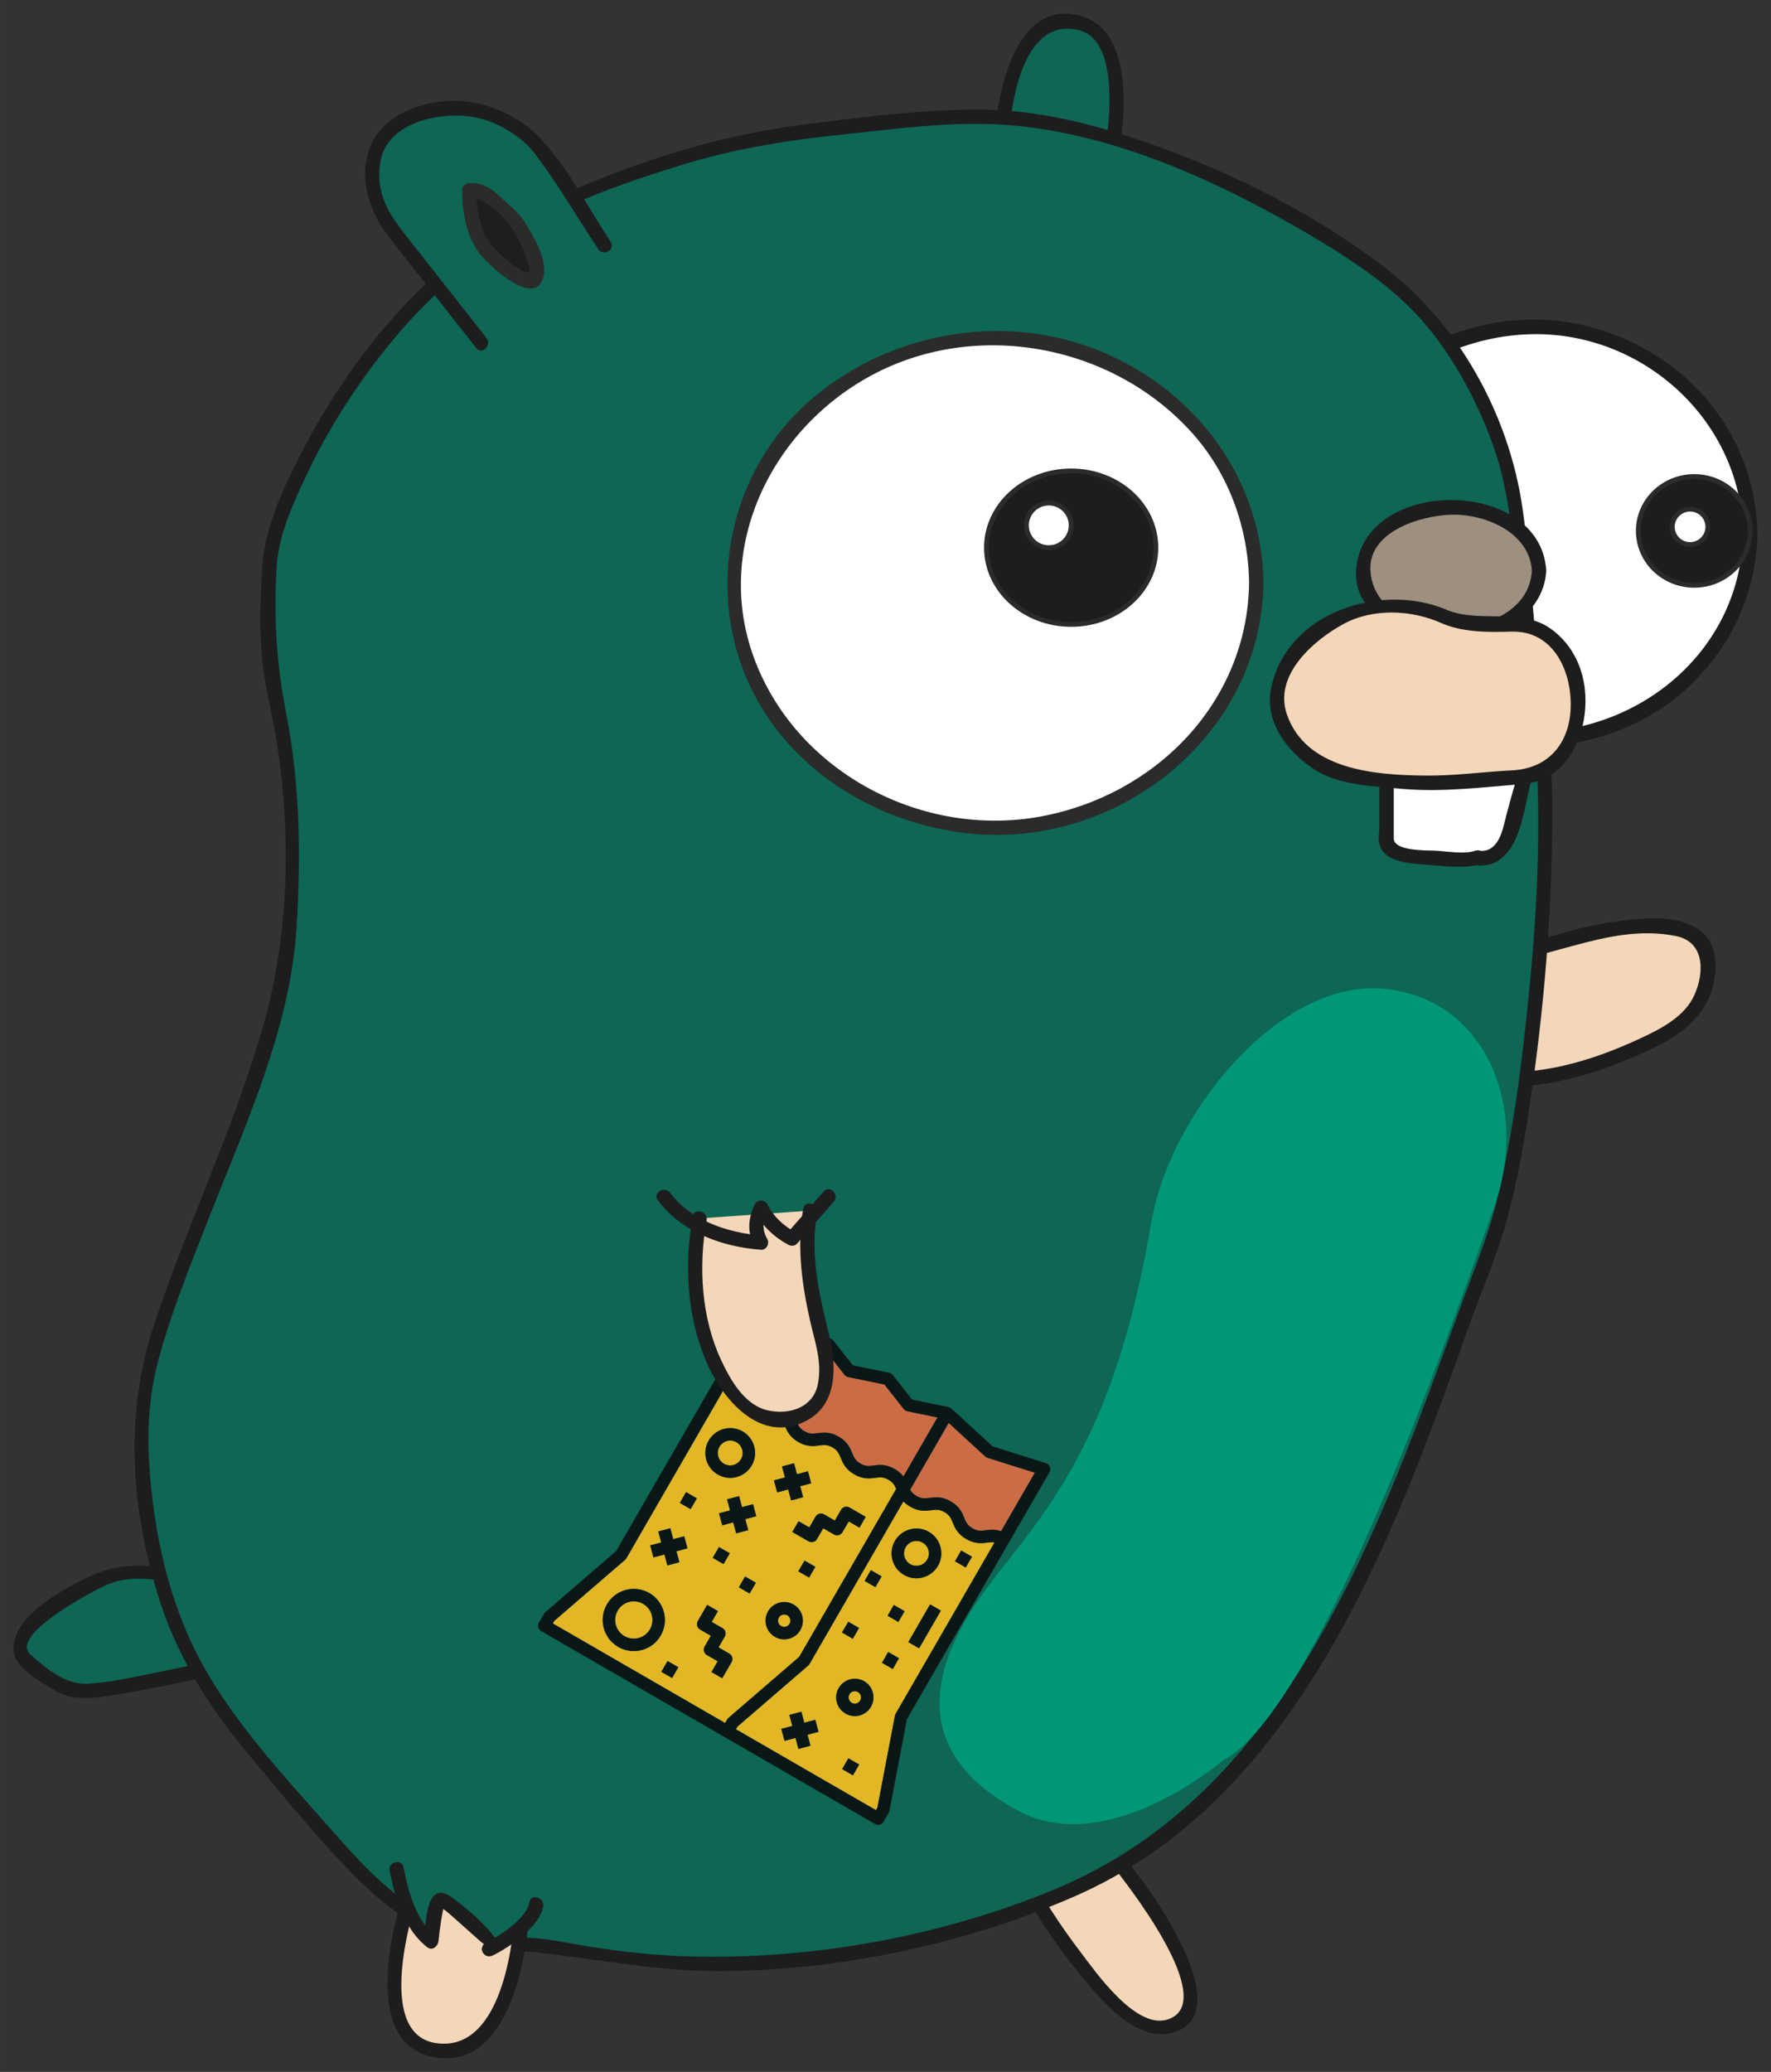 <?xml version="1.0" encoding="UTF-8" standalone="no"?>
<svg
   xmlns:dc="http://purl.org/dc/elements/1.1/"
   xmlns:cc="http://creativecommons.org/ns#"
   xmlns:rdf="http://www.w3.org/1999/02/22-rdf-syntax-ns#"
   xmlns:svg="http://www.w3.org/2000/svg"
   xmlns="http://www.w3.org/2000/svg"
   xmlns:sodipodi="http://sodipodi.sourceforge.net/DTD/sodipodi-0.dtd"
   xmlns:inkscape="http://www.inkscape.org/namespaces/inkscape"
   height="152.379mm"
   width="130.288mm"
   viewBox="0 0 461.65 539.927"
   id="svg4348"
   version="1.1"
   inkscape:version="0.91 r13725"
   sodipodi:docname="yarf.svg">
  <rect x="0" y="0" width="461.65" height="539.927" fill="#333333" stroke="none"/>
  <defs
     id="defs4518" />
  <sodipodi:namedview
     pagecolor="#ffffff"
     bordercolor="#666666"
     borderopacity="1"
     objecttolerance="10"
     gridtolerance="10"
     guidetolerance="10"
     inkscape:pageopacity="0"
     inkscape:pageshadow="2"
     inkscape:window-width="1916"
     inkscape:window-height="1125"
     id="namedview4516"
     showgrid="false"
     inkscape:zoom="1.3083278"
     inkscape:cx="165.8025"
     inkscape:cy="184.29816"
     inkscape:window-x="1920"
     inkscape:window-y="73"
     inkscape:window-maximized="0"
     inkscape:current-layer="g5533" />
  <g
     transform="matrix(-1,0,0,1,623.412,-248.822)"
     id="g4350">
    <g
       transform="matrix(-1.25,0,0,-1.25,232.219,530.113)"
       id="g4352"
       inkscape:export-xdpi="89"
       inkscape:export-ydpi="89">
      <path
         d="m 0,0 c 0,0 11.507,-0.41 21.489,3.783 9.983,4.192 23.651,8.014 21.389,22.578 -1.391,8.955 -22.921,4.354 -22.921,4.354 0,0 -15.763,-5.819 -26.229,-5.227"
         id="path4354"
         inkscape:connector-curvature="0"
         style="fill:#f4d6b9" />
    </g>
    <g
       transform="matrix(-1.25,0,0,-1.25,232.219,531.988)"
       id="g4356"
       inkscape:export-xdpi="89"
       inkscape:export-ydpi="89">
      <path
         d="m 0,0 c 11.194,-0.319 21.678,3.307 31.696,7.961 4.585,2.129 8.774,5.082 11.26,9.573 1.95,3.521 2.846,10.012 0.207,13.404 -4.627,5.948 -15.523,4.092 -21.917,3.038 -9.364,-1.545 -17.688,-5.812 -27.518,-5.488 -1.936,0.064 -1.93,-2.936 0,-3 14.632,-0.483 28.062,8.833 42.766,5.917 6.05,-1.2 6.041,-7.563 3.871,-12.357 C 38.331,14.552 33.372,12.033 29.133,10.063 19.953,5.799 10.229,2.708 0,3 -1.936,3.056 -1.931,0.055 0,0"
         id="path4358"
         inkscape:connector-curvature="0"
         style="fill:#1d1d1d" />
    </g>
    <g
       transform="matrix(-1.25,0,0,-1.25,362.313,286.957)"
       id="g4360"
       style="fill:#0e6655;fill-opacity:1"
       inkscape:export-xdpi="89"
       inkscape:export-ydpi="89">
      <path
         d="m 0,0 c 0,0 0.25,26.25 14.25,26 14,-0.25 8.25,-30.5 8.25,-30.5"
         id="path4362"
         inkscape:connector-curvature="0"
         style="fill:#0e6655;fill-opacity:1" />
    </g>
    <g
       transform="matrix(-1.25,0,0,-1.25,360.438,286.957)"
       id="g4364"
       inkscape:export-xdpi="89"
       inkscape:export-ydpi="89">
      <path
         d="M 0,0 C 0.109,8.048 2.706,27.261 14.663,24.198 23.697,21.883 20.776,2.439 19.554,-4.101 19.2,-5.992 22.091,-6.799 22.446,-4.899 24.132,4.118 26.798,24.186 14.735,27.276 0.778,30.852 -2.873,9.36 -3,0 -3.026,-1.936 -0.026,-1.933 0,0"
         id="path4366"
         inkscape:connector-curvature="0"
         style="fill:#1d1d1d" />
    </g>
    <g
       transform="matrix(-1.25,0,0,-1.25,354.566,741.752)"
       id="g4368"
       inkscape:export-xdpi="89"
       inkscape:export-ydpi="89">
      <path
         d="M 0,0 C 0,0 19.75,-34.123 30.371,-27.438 40.993,-20.752 16.677,8.043 16.677,8.043"
         id="path4370"
         inkscape:connector-curvature="0"
         style="fill:#f4d6b9" />
    </g>
    <g
       transform="matrix(-1.25,0,0,-1.25,356.185,742.698)"
       id="g4372"
       inkscape:export-xdpi="89"
       inkscape:export-ydpi="89">
      <path
         d="m 0,0 c 3.529,-6.072 7.606,-11.876 12.067,-17.296 4.323,-5.251 12.047,-14.278 19.818,-10.98 7.744,3.287 2.416,14.752 -0.111,19.614 C 28.34,-2.055 23.823,4.165 19.032,9.86 17.785,11.343 15.675,9.209 16.911,7.739 20.755,3.17 40.995,-22.507 29.609,-25.94 22.943,-27.95 14.604,-15.867 11.366,-11.611 8.187,-7.433 5.229,-3.027 2.59,1.514 1.619,3.186 -0.975,1.676 0,0"
         id="path4374"
         inkscape:connector-curvature="0"
         style="fill:#1d1d1d" />
    </g>
    <g
       transform="matrix(-1.25,0,0,-1.25,568.563,661.019)"
       id="g4376"
       style="fill:#0e6655;fill-opacity:1"
       inkscape:export-xdpi="89"
       inkscape:export-ydpi="89">
      <path
         d="m 0,0 c -13.25,1.5 -13.25,3.25 -20,1.5 -6.75,-1.75 -25,-13 -18,-18.25 7,-5.25 7.75,-7 17,-5.5 9.25,1.5 28.5,5.75 28.5,5.75"
         id="path4378"
         inkscape:connector-curvature="0"
         style="fill:#0e6655;fill-opacity:1" />
    </g>
    <g
       transform="matrix(-1.25,0,0,-1.25,568.563,659.144)"
       id="g4380"
       inkscape:export-xdpi="89"
       inkscape:export-ydpi="89">
      <path
         d="m 0,0 c -8.839,1.056 -16.012,3.633 -24.489,-0.101 -5.379,-2.369 -17.404,-8.626 -16.509,-16.003 0.433,-3.566 5.612,-6.176 8.257,-7.884 3.943,-2.545 8.737,-1.774 13.097,-1.049 9.235,1.532 18.403,3.576 27.543,5.591 1.889,0.416 1.087,3.308 -0.798,2.892 -6.076,-1.339 -12.164,-2.622 -18.265,-3.846 -4.693,-0.943 -9.457,-2.021 -14.24,-2.349 -4.784,-0.329 -8.702,3.098 -12.103,6.053 -4.713,4.094 13.849,13.815 16.56,14.83 C -14.272,0.633 -6.766,-2.191 0,-3 1.918,-3.229 1.896,-0.227 0,0"
         id="path4382"
         inkscape:connector-curvature="0"
         style="fill:#1d1d1d" />
    </g>
    <g
       transform="matrix(-1.25,0,0,-1.25,167.181,387.779)"
       id="g4384"
       inkscape:export-xdpi="89"
       inkscape:export-ydpi="89">
      <path
         d="m 0,0 c 0,-23.748 -20.283,-43 -45.303,-43 -25.019,0 -45.302,19.252 -45.302,43 0,23.748 20.283,43 45.302,43 C -20.283,43 0,23.748 0,0"
         id="path4386"
         inkscape:connector-curvature="0"
         style="fill:#ffffff" />
    </g>
    <g
       transform="matrix(-1.25,0,0,-1.25,169.056,387.779)"
       id="g4388"
       inkscape:export-xdpi="89"
       inkscape:export-ydpi="89">
      <path
         d="M 0,0 C -0.391,-23.821 -20.633,-41.158 -43.803,-41.5 -66.976,-41.842 -87.223,-23.31 -87.605,0 -87.996,23.821 -66.38,41.167 -43.803,41.5 -20.63,41.842 -0.383,23.31 0,0 0.031,-1.933 3.032,-1.936 3,0 2.647,21.477 -12.946,38.792 -33.596,43.436 -54.46,48.127 -76.709,37.734 -86.293,18.672 c -9.5,-18.894 -2.534,-41.22 13.698,-53.747 16.85,-13.002 42.528,-12.397 58.927,1.036 C -3.303,-25.548 2.779,-13.431 3,0 3.032,1.936 0.031,1.933 0,0"
         id="path4390"
         inkscape:connector-curvature="0"
         style="fill:#1d1d1d" />
    </g>
    <g
       transform="matrix(-1.25,0,0,-1.25,167.181,387.175)"
       id="g4392"
       inkscape:export-xdpi="89"
       inkscape:export-ydpi="89">
      <path
         d="m 0,0 c 0,-6.262 -5.223,-11.338 -11.666,-11.338 -6.443,0 -11.666,5.076 -11.666,11.338 0,6.262 5.223,11.338 11.666,11.338 C -5.223,11.338 0,6.262 0,0"
         id="path4394"
         inkscape:connector-curvature="0"
         style="fill:#1d1d1d" />
    </g>
    <g
       transform="matrix(-1.25,0,0,-1.25,167.181,387.175)"
       id="g4396"
       inkscape:export-xdpi="89"
       inkscape:export-ydpi="89">
      <path
         d="m 0,0 c 0,-6.262 -5.223,-11.338 -11.666,-11.338 -6.443,0 -11.666,5.076 -11.666,11.338 0,6.262 5.223,11.338 11.666,11.338 C -5.223,11.338 0,6.262 0,0 Z"
         stroke-miterlimit="10"
         id="path4398"
         inkscape:connector-curvature="0"
         style="fill:none;stroke:#2b2b2a;stroke-miterlimit:10" />
    </g>
    <g
       transform="matrix(-1.25,0,0,-1.25,178.226,386.112)"
       id="g4400"
       inkscape:export-xdpi="89"
       inkscape:export-ydpi="89">
      <path
         d="m 0,0 c 0,-2.039 -1.658,-3.691 -3.705,-3.691 -2.047,0 -3.707,1.652 -3.707,3.691 0,2.038 1.66,3.691 3.707,3.691 C -1.658,3.691 0,2.038 0,0"
         id="path4402"
         inkscape:connector-curvature="0"
         style="fill:#ffffff" />
    </g>
    <g
       transform="matrix(-1.25,0,0,-1.25,178.226,386.112)"
       id="g4404"
       inkscape:export-xdpi="89"
       inkscape:export-ydpi="89">
      <path
         d="m 0,0 c 0,-2.039 -1.658,-3.691 -3.705,-3.691 -2.047,0 -3.707,1.652 -3.707,3.691 0,2.038 1.66,3.691 3.707,3.691 C -1.658,3.691 0,2.038 0,0 Z"
         stroke-miterlimit="10"
         id="path4406"
         inkscape:connector-curvature="0"
         style="fill:none;stroke:#2b2b2a;stroke-miterlimit:10" />
    </g>
    <g
       transform="matrix(-1.25,0,0,-1.25,553.109,395.707)"
       id="g4408"
       style="fill:#0e6655;fill-opacity:1"
       inkscape:export-xdpi="89"
       inkscape:export-ydpi="89">
      <path
         d="m 0,0 c 0.909,13.007 22,58 58,74 36,16 50,16 85,19 35,3 88,-28 98,-41 C 251,39 258,27.203 260,9.602 262,-8 262,-16 265,-34 c 3,-18 -1,-87 -12,-113 -7.273,-17.191 -18.481,-59.741 -42.876,-92.958 C 197.625,-256.977 181.665,-271.546 161,-279 c -61,-22 -97.007,-9.358 -106,-9 -25.896,1.032 -31.273,8.471 -61,44 -17.988,21.5 -20.863,47.24 -20.863,65.25 0,21.875 30,73.75 31,103.75 C 5.915,-21.646 -2.47,-35.333 0,0"
         id="path4410"
         inkscape:connector-curvature="0"
         style="fill:#0e6655;fill-opacity:1" />
    </g>
    <g
       transform="matrix(-1.25,0,0,-1.25,551.234,395.707)"
       id="g4412"
       inkscape:export-xdpi="89"
       inkscape:export-ydpi="89">
      <path
         d="m 0,0 c 0.554,6.49 3.569,12.977 6.315,18.772 4.347,9.174 9.878,17.821 16.185,25.764 7.116,8.963 15.551,16.904 25.208,23.067 11.1,7.083 24.286,11.676 36.812,15.543 10.639,3.286 21.59,5.08 32.645,6.234 11.484,1.199 23.398,2.933 34.946,2.083 22.343,-1.644 44.478,-11.832 63.522,-23.064 7.174,-4.232 14.353,-8.908 20.35,-14.732 7.848,-7.624 14.003,-18.798 17.641,-29.007 4.459,-12.512 4.448,-26.386 5.778,-39.484 0.952,-9.368 2.954,-18.618 3.39,-28.028 0.897,-19.392 -0.691,-39.077 -2.952,-58.323 -1.218,-10.367 -2.841,-20.715 -5.245,-30.877 -1.794,-7.582 -4.707,-14.604 -7.387,-21.884 -17.021,-46.268 -35.461,-101.959 -85.116,-122.476 -23.397,-9.668 -49.801,-14.534 -75.095,-13.972 -7.486,0.167 -14.941,0.954 -22.329,2.155 -4.076,0.663 -8.13,1.596 -12.266,1.777 -7.768,0.342 -15.399,1.591 -22.243,5.449 -7.67,4.323 -13.743,11.33 -19.495,17.845 -9.356,10.598 -19.419,21.365 -26.254,33.797 -6.259,11.383 -9.402,24.306 -10.673,37.155 -0.893,9.024 -0.79,17.486 1.573,26.255 2.684,9.962 6.614,19.601 10.371,29.193 7.584,19.362 17.076,39.714 18.412,60.751 0.933,14.696 0.733,30.022 -2.108,44.525 C -0.1,-20.842 -0.732,-10.881 0,0 c 0.13,1.932 -2.871,1.919 -3,0 -0.492,-7.303 -0.777,-14.658 0.172,-21.937 0.617,-4.728 1.807,-9.356 2.597,-14.055 3.285,-19.54 2.865,-40.991 -2.534,-60.046 -6.08,-21.454 -15.919,-41.611 -22.894,-62.759 -6.072,-18.411 -4.82,-37.458 0.757,-55.951 3.779,-12.534 10.491,-23.313 18.831,-33.29 7.63,-9.126 15.108,-18.504 23.615,-26.841 5.045,-4.946 10.69,-9.116 17.339,-11.608 6.441,-2.415 13.124,-2.39 19.853,-3.115 12.756,-1.373 24.943,-3.901 37.898,-3.828 24.827,0.141 50.791,5.632 73.538,15.515 46.587,20.243 66.409,73.962 82.161,118.271 2.579,7.254 5.728,14.317 7.84,21.725 2.668,9.353 4.26,19.023 5.619,28.639 2.807,19.851 4.316,40.04 4.16,60.093 -0.059,7.746 -0.995,15.096 -2.122,22.745 -1.864,12.654 -2.254,25.478 -4.093,38.128 -2.813,19.36 -13.248,38.319 -28.902,50.225 -16.349,12.435 -35.841,21.731 -55.394,27.823 -9.839,3.066 -20.163,5.099 -30.5,4.952 C 133.159,94.519 121.036,92.983 109.35,91.473 95.016,89.622 81.301,85.721 67.871,80.423 53.24,74.651 40.412,67.59 29.161,56.48 19.649,47.089 11.838,35.887 5.625,24.085 1.77,16.763 -2.286,8.373 -3,0 -3.165,-1.929 -0.163,-1.913 0,0"
         id="path4414"
         inkscape:connector-curvature="0"
         style="fill:#1d1d1d" />
    </g>
    <g
       transform="matrix(-1.25,0,0,-1.25,516.063,741.331)"
       id="g4416"
       inkscape:export-xdpi="89"
       inkscape:export-ydpi="89">
      <path
         d="M 0,0 C 0,0 -10.5,-31.75 5.5,-33.5 21.5,-35.25 23,-4.25 23,-4.25"
         id="path4418"
         inkscape:connector-curvature="0"
         style="fill:#f4d6b9" />
    </g>
    <g
       transform="matrix(-1.25,0,0,-1.25,517.871,740.833)"
       id="g4420"
       inkscape:export-xdpi="89"
       inkscape:export-ydpi="89">
      <path
         d="m 0,0 c -3.175,-9.697 -8.658,-33.092 6.547,-35.345 14.919,-2.21 18.851,20.091 19.399,30.697 0.1,1.934 -2.9,1.924 -3,0 C 22.472,-13.827 19.385,-34.236 6.483,-32.324 -5.52,-30.546 0.517,-8.054 2.893,-0.797 3.497,1.047 0.599,1.83 0,0"
         id="path4422"
         inkscape:connector-curvature="0"
         style="fill:#1d1d1d" />
    </g>
    <g
       transform="matrix(-1.25,0,0,-1.25,520.048,735.906)"
       id="g4424"
       style="fill:#0e6655;fill-opacity:1"
       inkscape:export-xdpi="89"
       inkscape:export-ydpi="89">
      <path
         d="m 0,0 c 0,0 2.362,-11.875 7.241,-15.042 0,0 0.88,8.5 1.713,8.833 0.834,0.333 12.167,-8.999 10.5,-10.333 -1.666,-1.334 9.688,5.904 9.677,9.202"
         id="path4426"
         inkscape:connector-curvature="0"
         style="fill:#0e6655;fill-opacity:1" />
    </g>
    <g
       transform="matrix(-1.25,0,0,-1.25,521.855,736.404)"
       id="g4428"
       inkscape:export-xdpi="89"
       inkscape:export-ydpi="89">
      <path
         d="m 0,0 c 1.155,-5.636 3.161,-12.342 7.931,-15.938 1.009,-0.762 2.152,0.308 2.257,1.294 0.155,1.469 0.348,2.933 0.566,4.393 0.137,0.912 0.317,1.813 0.52,2.711 0.219,0.975 -1.292,0.458 0.16,-0.537 1.249,-0.857 8.099,-7.276 8.254,-7.14 -0.371,-0.324 -0.558,-0.992 -0.386,-1.459 0.003,-0.009 0.006,-0.016 0.009,-0.025 0.351,-0.952 1.283,-1.345 2.204,-0.897 3.521,1.714 9.897,6.1 10.509,10.258 0.279,1.892 -2.612,2.705 -2.893,0.797 -0.485,-3.291 -6.317,-7.095 -9.131,-8.464 0.735,-0.299 1.469,-0.597 2.204,-0.896 0.304,-0.826 -0.598,-1.88 0.137,-0.78 0.209,0.313 0.203,0.699 0.215,1.057 0.034,1.053 -0.898,2.17 -1.528,2.906 -2.35,2.747 -5.161,5.112 -8.08,7.233 -5.482,3.985 -5.395,-5.705 -5.76,-9.157 0.752,0.432 1.504,0.864 2.256,1.295 C 5.419,-10.313 3.864,-3.938 2.893,0.797 2.504,2.691 -0.387,1.888 0,0"
         id="path4430"
         inkscape:connector-curvature="0"
         style="fill:#1d1d1d" />
    </g>
    <g
       transform="matrix(-1.25,0,0,-1.25,358.021,720.684)"
       id="g4432"
       style="fill:#009777;fill-opacity:1"
       inkscape:export-xdpi="89"
       inkscape:export-ydpi="89">
      <path
         d="m 0,0 c -20.667,11.114 -21.145,27.75 -5,48.447 11.865,15.212 25.333,30.333 32.732,74 3.933,23.208 26.819,50.574 48.043,48.953 C 97,169.78 106.981,147.237 99.206,125.646 91.43,104.056 63.099,21.169 42.716,10.475 42.716,10.475 18.798,-10.109 0,0"
         id="path4434"
         inkscape:connector-curvature="0"
         style="fill:#009777;fill-opacity:1" />
    </g>
    <g
       transform="matrix(-1.25,0,0,-1.25,295.931,400.707)"
       id="g4436"
       inkscape:export-xdpi="89"
       inkscape:export-ydpi="89">
      <path
         d="m 0,0 c 0,-28.167 -24.387,-51 -54.469,-51 -30.083,0 -54.47,22.833 -54.47,51 0,28.167 24.387,51 54.47,51 C -24.387,51 0,28.167 0,0"
         id="path4438"
         inkscape:connector-curvature="0"
         style="fill:#ffffff" />
    </g>
    <g
       transform="matrix(-1.25,0,0,-1.25,297.806,400.707)"
       id="g4440"
       inkscape:export-xdpi="89"
       inkscape:export-ydpi="89">
      <path
         d="m 0,0 c -0.349,-24.958 -19.498,-44.272 -43.423,-48.705 -24.459,-4.532 -50.443,8.91 -59.525,32.251 -9.017,23.172 2.986,48.186 24.029,59.618 21.985,11.944 50.469,6.53 67.027,-11.906 C -4.2,22.695 -0.159,11.431 0,0 0.027,-1.933 3.027,-1.936 3,0 2.7,21.468 -10.841,39.745 -30.382,48.034 c -19.994,8.482 -43.604,4.573 -60.209,-9.169 -16.349,-13.53 -22.376,-36.242 -15.25,-56.116 7.157,-19.962 26.591,-32.699 47.126,-34.968 C -27.526,-55.666 2.554,-31.96 3,0 3.027,1.936 0.027,1.933 0,0"
         id="path4442"
         inkscape:connector-curvature="0"
         style="fill:#2b2b2a" />
    </g>
    <g
       transform="matrix(-1.25,0,0,-1.25,322.106,391.54)"
       id="g4444"
       inkscape:export-xdpi="89"
       inkscape:export-ydpi="89">
      <path
         d="m 0,0 c 0,-8.836 -7.909,-16 -17.666,-16 -9.757,0 -17.666,7.164 -17.666,16 0,8.836 7.909,16 17.666,16 C -7.909,16 0,8.836 0,0"
         id="path4446"
         inkscape:connector-curvature="0"
         style="fill:#1d1d1d" />
    </g>
    <g
       transform="matrix(-1.25,0,0,-1.25,322.106,391.54)"
       id="g4448"
       inkscape:export-xdpi="89"
       inkscape:export-ydpi="89">
      <path
         d="m 0,0 c 0,-8.836 -7.909,-16 -17.666,-16 -9.757,0 -17.666,7.164 -17.666,16 0,8.836 7.909,16 17.666,16 C -7.909,16 0,8.836 0,0 Z"
         stroke-miterlimit="10"
         id="path4450"
         inkscape:connector-curvature="0"
         style="fill:none;stroke:#2b2b2a;stroke-miterlimit:10" />
    </g>
    <g
       transform="matrix(-1.25,0,0,-1.25,344.188,385.73)"
       id="g4452"
       inkscape:export-xdpi="89"
       inkscape:export-ydpi="89">
      <path
         d="m 0,0 c 0,-2.567 -2.09,-4.648 -4.667,-4.648 -2.577,0 -4.667,2.081 -4.667,4.648 0,2.567 2.09,4.648 4.667,4.648 C -2.09,4.648 0,2.567 0,0"
         id="path4454"
         inkscape:connector-curvature="0"
         style="fill:#ffffff" />
    </g>
    <g
       transform="matrix(-1.25,0,0,-1.25,344.188,385.73)"
       id="g4456"
       inkscape:export-xdpi="89"
       inkscape:export-ydpi="89">
      <path
         d="m 0,0 c 0,-2.567 -2.09,-4.648 -4.667,-4.648 -2.577,0 -4.667,2.081 -4.667,4.648 0,2.567 2.09,4.648 4.667,4.648 C -2.09,4.648 0,2.567 0,0 Z"
         stroke-miterlimit="10"
         id="path4458"
         inkscape:connector-curvature="0"
         style="fill:none;stroke:#2b2b2a;stroke-miterlimit:10" />
    </g>
    <g
       transform="matrix(-1.25,0,0,-1.25,497.938,338.207)"
       id="g4460"
       style="fill:#0e6655;fill-opacity:1"
       inkscape:export-xdpi="89"
       inkscape:export-ydpi="89">
      <path
         d="m 0,0 -19.667,25 c 0,0 -9.833,15.906 5.5,22.203 C 1.167,53.5 11.667,41.333 12.5,40.167 13.333,39 25.667,20.333 25.667,20.333"
         id="path4462"
         inkscape:connector-curvature="0"
         style="fill:#0e6655;fill-opacity:1" />
    </g>
    <g
       transform="matrix(-1.25,0,0,-1.25,496.612,336.881)"
       id="g4464"
       inkscape:export-xdpi="89"
       inkscape:export-ydpi="89">
      <path
         d="m 0,0 c -5.035,6.401 -10.07,12.801 -15.105,19.202 -4.102,5.214 -8.241,9.813 -7.045,17.405 1.354,8.596 13.062,10.772 20.067,9.323 4.47,-0.925 9.431,-3.892 12.227,-7.581 C 14.911,32.06 18.96,25.1 23.311,18.516 24.373,16.91 26.972,18.411 25.902,20.03 21.328,26.952 17.246,35 11.663,41.15 c -3.969,4.371 -9.541,7.241 -15.348,8.096 -6.518,0.961 -15.653,-1.349 -19.413,-7.235 -4.272,-6.688 -1.815,-15.16 2.767,-20.984 L -2.121,-2.121 C -0.926,-3.641 1.182,-1.502 0,0"
         id="path4466"
         inkscape:connector-curvature="0"
         style="fill:#1d1d1d" />
    </g>
    <g
       transform="matrix(-1.25,0,0,-1.25,501.063,298.415)"
       id="g4468"
       inkscape:export-xdpi="89"
       inkscape:export-ydpi="89">
      <path
         d="m 0,0 c 0,0 -0.104,-9 3.948,-13 4.052,-4 7.719,-6.833 9.719,-5.333 2,1.5 -3.5,12.5 -5.834,13.833 C 5.5,-3.167 4,0.5 0,0"
         id="path4470"
         inkscape:connector-curvature="0"
         style="fill:#1e1e1f" />
    </g>
    <g
       transform="matrix(-1.25,0,0,-1.25,502.938,298.415)"
       id="g4472"
       inkscape:export-xdpi="89"
       inkscape:export-ydpi="89">
      <path
         d="m 0,0 c -0.019,-4.495 0.861,-9.5 3.602,-13.153 1.339,-1.785 10.627,-10.975 13.058,-5.723 1.721,3.716 -1.787,9.276 -3.666,12.328 -1.186,1.927 -2.651,2.934 -4.246,4.444 -2.217,2.1 -4.019,3.747 -7.248,3.604 -1.927,-0.085 -1.935,-3.085 0,-3 2.773,0.123 6.465,-3.225 8.16,-5.462 1.95,-2.575 3.423,-5.76 4.253,-8.867 0.843,-3.154 -3.75,0.578 -4.458,1.158 -2.214,1.816 -4.081,3.699 -5.116,6.396 C 3.351,-5.695 2.988,-2.754 3,0 3.008,1.935 0.008,1.934 0,0"
         id="path4474"
         inkscape:connector-curvature="0"
         style="fill:#2b2b2a" />
    </g>
    <g
       transform="matrix(-1.25,0,0,-1.25,222.217,397.56)"
       id="g4476"
       inkscape:export-xdpi="89"
       inkscape:export-ydpi="89">
      <path
         d="m 0,0 c 0,-7.281 -8.208,-13.184 -18.333,-13.184 -10.125,0 -18.334,5.903 -18.334,13.184 0,7.281 8.209,13.184 18.334,13.184 C -8.208,13.184 0,7.281 0,0"
         id="path4478"
         inkscape:connector-curvature="0"
         style="fill:#9d9080" />
    </g>
    <g
       transform="matrix(-1.25,0,0,-1.25,224.092,397.56)"
       id="g4480"
       inkscape:export-xdpi="89"
       inkscape:export-ydpi="89">
      <path
         d="m 0,0 c -0.933,-15.759 -32.734,-15.759 -33.667,0 -0.49,8.28 10.556,11.492 16.834,11.684 C -9.797,11.899 -0.474,8.007 0,0 0.113,-1.922 3.114,-1.934 3,0 1.837,19.66 -35.504,19.66 -36.667,0 -37.261,-10.034 -24.741,-14.441 -16.833,-14.684 -7.987,-14.954 2.427,-9.692 3,0 3.114,1.934 0.113,1.922 0,0"
         id="path4482"
         inkscape:connector-curvature="0"
         style="fill:#1d1d1d" />
    </g>
    <g
       transform="matrix(-1.25,0,0,-1.25,261.966,436.419)"
       id="g4484"
       inkscape:export-xdpi="89"
       inkscape:export-ydpi="89">
      <path
         d="m 0,0 0,-24.75 c 0,0 -1.379,-3.441 8.27,-3.934 9.649,-0.492 10.751,0 10.751,0 0,0 4.961,-1.638 6.891,6.393 1.931,8.031 6.894,23.111 6.894,23.111 L 0,0 Z"
         id="path4486"
         inkscape:connector-curvature="0"
         style="fill:#ffffff" />
    </g>
    <g
       transform="matrix(-1.25,0,0,-1.25,263.842,436.419)"
       id="g4488"
       inkscape:export-xdpi="89"
       inkscape:export-ydpi="89">
      <path
         d="m 0,0 0,-21.921 c 0,-2.042 -0.415,-2.675 0.126,-4.343 1.145,-3.528 6.747,-3.704 9.644,-3.92 3.369,-0.251 7.774,-0.89 11.133,0.048 -1.569,-0.438 0.926,-0.181 1.489,-0.111 1.657,0.21 2.929,1.123 4.042,2.319 3.466,3.724 4.035,11.35 5.454,16.08 1.232,4.107 2.526,8.196 3.864,12.269 C 36.054,1.339 35.249,2.344 34.306,2.32 23.37,2.047 12.436,1.773 1.5,1.5 c -1.931,-0.048 -1.936,-3.048 0,-3 10.936,0.273 21.87,0.547 32.806,0.82 -0.483,0.633 -0.964,1.266 -1.447,1.899 -2.505,-7.631 -4.967,-15.311 -6.893,-23.111 -0.574,-2.327 -1.715,-5.378 -4.537,-5.427 -0.456,-0.008 -0.858,0.244 -1.324,0.076 -2.368,-0.858 -6.104,-0.12 -8.517,-0.027 C 9.414,-27.185 3,-27.322 3,-24.7 L 3,-18.042 3,0 C 3,1.935 0,1.935 0,0"
         id="path4490"
         inkscape:connector-curvature="0"
         style="fill:#1d1d1d" />
    </g>
    <g
       transform="matrix(-1.25,0,0,-1.25,246.562,409.654)"
       id="g4492"
       inkscape:export-xdpi="89"
       inkscape:export-ydpi="89">
      <path
         d="m 0,0 c 0,0 -8.404,3.956 -17.07,1.79 -8.668,-2.167 -18.834,-11.166 -18,-19.833 0.832,-8.668 9.666,-14.501 15,-14.668 2.012,-0.062 6.723,-1.832 17.736,-1.832 9.853,0 11.501,0.932 17.334,1.166 7.469,0.301 12.762,6 12.596,16.5 -0.166,10.5 -7.334,15.834 -15,15.334 C 4.93,-2.043 0,0 0,0"
         id="path4494"
         inkscape:connector-curvature="0"
         style="fill:#f4d6b9" />
    </g>
    <g
       transform="matrix(-1.25,0,0,-1.25,245.616,408.035)"
       id="g4496"
       inkscape:export-xdpi="89"
       inkscape:export-ydpi="89">
      <path
         d="m 0,0 c -13.778,6.253 -34.188,-0.124 -37.224,-16.461 -1.328,-7.154 4.143,-13.726 9.902,-17.077 4.753,-2.765 12.1,-3.084 17.458,-3.552 8.465,-0.739 16.797,0.351 25.211,1.003 7.191,0.558 11.424,6.52 12.656,13.117 1.359,7.284 -0.732,14.885 -6.863,19.269 -6.209,4.439 -14.638,1.153 -21.498,3.852 -1.802,0.709 -2.577,-2.193 -0.797,-2.893 4.469,-1.759 9.43,-1.695 14.139,-1.566 8.615,0.236 12.414,-7.996 12.339,-15.403 -0.078,-7.66 -4.494,-13.132 -12.194,-13.517 -6.072,-0.304 -11.983,-1.15 -18.099,-1.093 -10.49,0.099 -24.871,1.163 -28.895,12.741 -2.836,8.16 5.477,15.417 11.765,18.847 6.168,3.365 14.273,3.008 20.586,0.142 C 0.233,-3.384 1.76,-0.799 0,0"
         id="path4498"
         inkscape:connector-curvature="0"
         style="fill:#1d1d1d" />
    </g>
    <g
       transform="matrix(-1.25,0,0,-1.25,450.313,560.646)"
       id="g4508"
       style="fill:#0e6655;fill-opacity:1"
       inkscape:export-xdpi="89"
       inkscape:export-ydpi="89">
      <path
         d="m 0,0 c 5.894,-8.667 20.225,-9.583 20.225,-9.583 0,0 -2.334,3.582 0,7.249 0,0 2.108,-4.416 6.442,-6.416 L 34.333,0"
         id="path4510"
         inkscape:connector-curvature="0"
         style="fill:#0e6655;fill-opacity:1" />
    </g>
    <g
       transform="matrix(-0.164,0,0,0.164,978.014,353.891)"
       id="g4757" />
    <g
       transform="matrix(-0.164,0,0,0.164,978.014,353.891)"
       id="g4759" />
    <g
       transform="matrix(-0.164,0,0,0.164,978.014,353.891)"
       id="g4761" />
    <g
       transform="matrix(-0.164,0,0,0.164,978.014,353.891)"
       id="g4763" />
    <g
       transform="matrix(-0.164,0,0,0.164,978.014,353.891)"
       id="g4765" />
    <g
       transform="matrix(-0.164,0,0,0.164,978.014,353.891)"
       id="g4767" />
    <g
       transform="matrix(-0.164,0,0,0.164,978.014,353.891)"
       id="g4769" />
    <g
       transform="matrix(-0.164,0,0,0.164,978.014,353.891)"
       id="g4771" />
    <g
       transform="matrix(-0.164,0,0,0.164,978.014,353.891)"
       id="g4773" />
    <g
       transform="matrix(-0.164,0,0,0.164,978.014,353.891)"
       id="g4775" />
    <g
       transform="matrix(-0.164,0,0,0.164,978.014,353.891)"
       id="g4777" />
    <g
       transform="matrix(-0.164,0,0,0.164,978.014,353.891)"
       id="g4779" />
    <g
       transform="matrix(-0.164,0,0,0.164,978.014,353.891)"
       id="g4781" />
    <g
       transform="matrix(-0.164,0,0,0.164,978.014,353.891)"
       id="g4783" />
    <g
       transform="matrix(-0.164,0,0,0.164,978.014,353.891)"
       id="g4785" />
    <g
       id="g5533"
       transform="matrix(1.07,-0.618,0.618,1.07,-754.343,433.977)">
      <path
         id="path4687"
         d="m 712.648,603.364 c -0.917,-0.705 -2.06,-1.584 -4.213,-1.584 -2.155,0 -3.296,0.878 -4.215,1.584 -0.786,0.604 -1.354,1.041 -2.615,1.041 -1.262,0 -1.832,-0.437 -2.616,-1.041 -0.71,-0.546 -1.561,-1.19 -2.902,-1.455 l 0,-14.238 10.212,2.269 c 0.188,0.041 0.382,0.041 0.569,0 l 10.212,-2.27 0,16.244 c -0.483,0.294 -1.002,0.489 -1.82,0.489 -1.26,10e-4 -1.827,-0.434 -2.612,-1.039 z"
         style="fill:#cc6c45"
         inkscape:connector-curvature="0"
         inkscape:export-xdpi="89"
         inkscape:export-ydpi="89" />
      <circle
         transform="scale(-1,1)"
         id="circle4689"
         r="2.624"
         cy="616.213"
         cx="-753.82"
         style="fill:#e2b624"
         inkscape:export-xdpi="89"
         inkscape:export-ydpi="89" />
      <path
         id="path4691"
         d="m 756.19,604.405 c -1.258,0 -1.825,-0.436 -2.609,-1.041 -0.917,-0.705 -2.059,-1.584 -4.209,-1.584 -2.152,0 -3.293,0.879 -4.211,1.584 -0.786,0.605 -1.352,1.041 -2.611,1.041 -1.26,0 -1.827,-0.436 -2.611,-1.041 -0.917,-0.705 -2.059,-1.584 -4.211,-1.584 -2.152,0 -3.293,0.879 -4.211,1.584 -0.786,0.605 -1.352,1.041 -2.611,1.041 -1.26,0 -1.828,-0.437 -2.612,-1.041 -0.917,-0.706 -2.059,-1.584 -4.211,-1.584 -0.979,0 -1.743,0.186 -2.378,0.451 l 0,-14.377 6.146,2.047 c 0.295,0.101 0.613,0.089 0.903,-0.025 l 6.115,-2.446 7.416,2.472 c 0.294,0.101 0.614,0.089 0.903,-0.025 l 6.115,-2.446 7.416,2.472 c 0.269,0.089 0.562,0.089 0.831,0 l 6.143,-2.05 0,14.053 c -1.338,0.266 -2.187,0.911 -2.896,1.456 -0.783,0.605 -1.349,1.041 -2.607,1.041 z"
         style="fill:#cc6c45"
         inkscape:connector-curvature="0"
         inkscape:export-xdpi="89"
         inkscape:export-ydpi="89" />
      <g
         id="g4693"
         transform="matrix(-0.164,0,0,0.164,770.878,584.72)"
         inkscape:export-xdpi="89"
         inkscape:export-ydpi="89">
        <circle
           id="circle4695"
           r="24"
           cy="440.006"
           cx="104.003"
           style="fill:#e2b624" />
        <path
           id="path4697"
           d="m 312.003,125.294 c -4.096,-3.096 -7.616,-5.288 -14.496,-5.288 -7.68,0 -11.136,2.656 -15.92,6.344 -5.592,4.296 -12.552,9.656 -25.68,9.656 -13.12,0 -20.08,-5.36 -25.672,-9.656 -4.792,-3.688 -8.24,-6.344 -15.92,-6.344 -7.68,0 -11.136,2.656 -15.92,6.344 -5.592,4.296 -12.552,9.656 -25.672,9.656 -13.12,0 -20.08,-5.36 -25.672,-9.656 -4.792,-3.688 -8.24,-6.344 -15.92,-6.344 -7.664,0 -11.12,2.656 -15.896,6.336 -5.592,4.304 -12.552,9.664 -25.672,9.664 -13.12,0 -20.072,-5.36 -25.664,-9.664 -2.696,-2.08 -5.04,-3.76 -7.888,-4.888 l 0,254.552 c 0,0.896 -0.152,1.792 -0.448,2.632 l -39.56,113.432 0,3.936 256,0 0,-5.288 c 0,-0.896 0.152,-1.792 0.448,-2.632 l 39.552,-113.424 0,-249.368 z m -96,194.72 0,16 -16,0 0,-16 16,0 z m -45.656,-146.344 11.312,-11.312 10.344,10.336 10.344,-10.344 11.312,11.312 -10.344,10.344 10.344,10.344 -11.312,11.312 -10.344,-10.336 -10.344,10.344 -11.312,-11.312 10.344,-10.344 -10.344,-10.344 z m -18.344,71.024 10.344,-10.344 11.312,11.312 -10.344,10.344 10.344,10.344 -11.312,11.312 -10.344,-10.336 -10.344,10.344 -11.312,-11.312 10.344,-10.344 -10.344,-10.344 11.312,-11.312 10.344,10.336 z m -48,-84.68 c 17.648,0 32,14.352 32,32 0,17.648 -14.352,32 -32,32 -17.648,0 -32,-14.352 -32,-32 0,-17.648 14.352,-32 32,-32 z M 117.659,346.358 106.347,357.67 96.003,347.326 85.659,357.67 74.347,346.358 84.691,336.014 74.347,325.67 l 11.312,-11.312 10.344,10.336 10.344,-10.344 11.312,11.312 -10.344,10.344 10.344,10.352 z m -37.656,-66.344 0,-16 16,0 0,16 -16,0 z m 24,200 c -22.056,0 -40,-17.944 -40,-40 0,-22.056 17.944,-40 40,-40 22.056,0 40,17.944 40,40 0,22.048 -17.944,40 -40,40 z m 48,-176 16,0 0,16 -16,0 0,-16 z m 32,176 -16,0 0,-16 16,0 0,16 z m 56,-32.008 -16,0 0,-16 -16,0 c -4.424,0 -8,-3.576 -8,-7.992 l 0,-16.008 -16,0 c -4.424,0 -8,-3.576 -8,-7.992 l 0,-24.008 16,0 0,16 16,0 c 4.424,0 8,3.584 8,8.008 l 0,15.992 16,0 c 4.424,0 8,3.584 8,8.008 l 0,23.992 z m 32,-79.992 c -13.232,0 -24,-10.768 -24,-24 0,-13.232 10.768,-24 24,-24 13.232,0 24,10.768 24,24 0,13.232 -10.768,24 -24,24 z m -16,-88 0,-16 16,0 0,16 -16,0 z m 40,-88.008 -16,0 0,16.008 c 0,4.416 -3.576,7.992 -8,7.992 l -16,0 0,16.008 c 0,4.416 -3.576,7.992 -8,7.992 l -24,0 0,-16 16,0 0,-15.992 c 0,-4.424 3.576,-8.008 8,-8.008 l 16,0 0,-15.992 c 0,-4.424 3.576,-8.008 8,-8.008 l 24,0 0,16 z"
           style="fill:#e2b624"
           inkscape:connector-curvature="0" />
        <circle
           id="circle4699"
           r="8"
           cy="344.006"
           cx="272.003"
           style="fill:#e2b624" />
        <circle
           id="circle4701"
           r="16"
           cy="184.006"
           cx="376.003"
           style="fill:#e2b624" />
        <circle
           id="circle4703"
           r="8"
           cy="384.006"
           cx="400.003"
           style="fill:#e2b624" />
        <path
           id="path4705"
           d="m 456.003,376.014 0,-254.56 c -2.872,1.136 -5.232,2.816 -7.944,4.904 -5.6,4.304 -12.568,9.656 -25.704,9.656 -13.136,0 -20.096,-5.352 -25.696,-9.656 -4.792,-3.68 -8.256,-6.344 -15.944,-6.344 -7.688,0 -11.152,2.664 -15.936,6.344 -5.592,4.304 -12.552,9.656 -25.68,9.656 -4.328,0 -7.936,-0.616 -11.096,-1.552 l 0,241.552 c 0,0.896 -0.152,1.792 -0.448,2.632 l -39.552,113.424 0,3.936 72,0 64,0 72,0 0,-3.936 -39.552,-113.424 c -0.296,-0.848 -0.448,-1.736 -0.448,-2.632 z m -32,-224 16,0 0,16 -16,0 0,-16 z m -48,0 c 17.648,0 32,14.352 32,32 0,17.648 -14.352,32 -32,32 -17.648,0 -32,-14.352 -32,-32 0,-17.648 14.352,-32 32,-32 z m 24,104 0,16 -16,0 0,-16 16,0 z m -40,48 0,16 -16,0 0,-16 16,0 z m -24,-72 16,0 0,16 -16,0 0,-16 z m 45.656,234.344 -11.312,11.312 -10.344,-10.344 -10.344,10.344 -11.312,-11.312 10.344,-10.344 -10.344,-10.344 11.312,-11.312 10.344,10.336 10.344,-10.344 11.312,11.312 -10.344,10.344 10.344,10.352 z m 18.344,-58.344 c -13.232,0 -24,-10.768 -24,-24 0,-13.232 10.768,-24 24,-24 13.232,0 24,10.768 24,24 0,13.232 -10.768,24 -24,24 z m 24,-80 -16,0 0,-16 16,0 0,16 z m 0,-96.008 16,0 0,56 -16,0 0,-56 z m 24,240.008 -16,0 0,-16 16,0 0,16 z"
           style="fill:#e2b624"
           inkscape:connector-curvature="0" />
      </g>
      <g
         id="g4707"
         transform="matrix(-0.164,0,0,0.164,770.878,584.72)"
         inkscape:export-xdpi="89"
         inkscape:export-ydpi="89">
        <path
           id="path4709"
           d="m 472.003,374.662 0,-366.648 c 0,-2.432 -1.104,-4.72 -2.992,-6.24 -1.896,-1.512 -4.392,-2.08 -6.744,-1.568 l -70.264,15.608 -70.264,-15.616 -0.008,0.04 c -1.4,-0.312 -2.864,-0.296 -4.256,0.184 L 272.259,15.494 234.979,0.582 c -1.76,-0.712 -3.712,-0.776 -5.504,-0.16 L 184.259,15.494 146.979,0.582 c -1.768,-0.712 -3.704,-0.776 -5.504,-0.16 L 96.003,15.582 50.531,0.422 c -2.44,-0.832 -5.12,-0.4 -7.208,1.096 -2.088,1.512 -3.32,3.92 -3.32,6.496 l 0,366.648 -39.552,113.424 c -0.296,0.848 -0.448,1.736 -0.448,2.632 l 0,13.288 c 0,4.424 3.576,8 8,8 l 352,0 64,0 80,0 c 4.424,0 8,-3.576 8,-7.992 l 0,-13.288 c 0,-0.896 -0.152,-1.792 -0.448,-2.632 L 472.003,374.662 Z m -144,-356.68 62.264,13.84 c 1.144,0.248 2.328,0.248 3.472,0 l 62.264,-13.832 0,86.8 c -8.176,1.624 -13.368,5.552 -17.696,8.872 -4.792,3.68 -8.256,6.344 -15.952,6.344 -7.688,0 -11.152,-2.664 -15.944,-6.344 -5.6,-4.304 -12.56,-9.656 -25.696,-9.656 -13.128,0 -20.096,5.36 -25.688,9.656 -4.792,3.688 -8.248,6.344 -15.928,6.344 -4.976,0 -8.152,-1.192 -11.096,-2.984 l 0,-99.04 0,0 z m -272,1.128 37.472,12.48 c 1.64,0.544 3.424,0.544 5.064,0 l 45.216,-15.072 37.28,14.912 c 1.76,0.704 3.712,0.776 5.504,0.152 l 45.216,-15.072 37.28,14.912 c 1.768,0.704 3.704,0.776 5.504,0.152 l 37.464,-12.464 0,87.648 c -3.872,-1.616 -8.52,-2.752 -14.496,-2.752 -13.12,0 -20.08,5.352 -25.672,9.656 -4.792,3.68 -8.248,6.344 -15.928,6.344 -7.68,0 -11.136,-2.656 -15.92,-6.344 -5.592,-4.296 -12.552,-9.656 -25.672,-9.656 -13.12,0 -20.08,5.36 -25.672,9.656 -4.792,3.688 -8.24,6.344 -15.92,6.344 -7.68,0 -11.136,-2.656 -15.92,-6.344 -5.592,-4.296 -12.552,-9.656 -25.672,-9.656 -13.112,0 -20.072,5.36 -25.664,9.656 -4.784,3.688 -8.232,6.344 -15.904,6.344 -7.672,0 -11.128,-2.656 -15.896,-6.336 -4.328,-3.32 -9.504,-7.248 -17.664,-8.88 l 0,-85.68 z m 216,471.608 0,5.288 -256,0 0,-3.936 39.552,-113.424 c 0.296,-0.848 0.448,-1.736 0.448,-2.632 l 0,-254.552 c 2.848,1.128 5.192,2.808 7.888,4.888 5.592,4.304 12.544,9.664 25.664,9.664 13.12,0 20.08,-5.36 25.672,-9.664 4.784,-3.68 8.232,-6.336 15.896,-6.336 7.68,0 11.136,2.656 15.92,6.344 5.592,4.296 12.552,9.656 25.672,9.656 13.12,0 20.08,-5.36 25.672,-9.656 4.792,-3.688 8.24,-6.344 15.92,-6.344 7.68,0 11.136,2.656 15.92,6.344 5.592,4.296 12.552,9.656 25.672,9.656 13.128,0 20.088,-5.36 25.68,-9.656 4.792,-3.688 8.24,-6.344 15.92,-6.344 6.88,0 10.4,2.192 14.496,5.288 l 0,249.36 -39.544,113.424 c -0.296,0.848 -0.448,1.736 -0.448,2.632 z m 224,5.288 -72,0 -64,0 -72,0 0,-3.936 39.552,-113.432 c 0.296,-0.84 0.448,-1.728 0.448,-2.624 l 0,-241.56 c 3.16,0.936 6.768,1.552 11.096,1.552 13.128,0 20.088,-5.352 25.68,-9.656 4.792,-3.68 8.248,-6.344 15.936,-6.344 7.688,0 11.16,2.664 15.944,6.344 5.6,4.304 12.56,9.656 25.696,9.656 13.136,0 20.104,-5.352 25.704,-9.656 2.712,-2.08 5.072,-3.768 7.944,-4.904 l 0,254.56 c 0,0.896 0.152,1.792 0.448,2.632 l 39.552,113.432 0,3.936 z"
           style="fill:#0b1716"
           inkscape:connector-curvature="0" />
        <path
           id="path4711"
           d="m 104.003,224.014 c 17.648,0 32,-14.352 32,-32 0,-17.648 -14.352,-32 -32,-32 -17.648,0 -32,14.352 -32,32 0,17.648 14.352,32 32,32 z m 0,-48 c 8.816,0 16,7.176 16,16 0,8.816 -7.184,16 -16,16 -8.816,0 -16,-7.184 -16,-16 0,-8.824 7.184,-16 16,-16 z"
           style="fill:#0b1716"
           inkscape:connector-curvature="0" />
        <path
           id="path4713"
           d="m 272.003,320.014 c -13.232,0 -24,10.768 -24,24 0,13.232 10.768,24 24,24 13.232,0 24,-10.768 24,-24 0,-13.232 -10.768,-24 -24,-24 z m 0,32 c -4.416,0 -8,-3.584 -8,-8 0,-4.416 3.584,-8 8,-8 4.416,0 8,3.584 8,8 0,4.408 -3.584,8 -8,8 z"
           style="fill:#0b1716"
           inkscape:connector-curvature="0" />
        <path
           id="path4715"
           d="m 376.003,216.014 c 17.648,0 32,-14.352 32,-32 0,-17.648 -14.352,-32 -32,-32 -17.648,0 -32,14.352 -32,32 0,17.648 14.352,32 32,32 z m 0,-48 c 8.816,0 16,7.176 16,16 0,8.816 -7.184,16 -16,16 -8.824,0 -16,-7.184 -16,-16 0,-8.824 7.176,-16 16,-16 z"
           style="fill:#0b1716"
           inkscape:connector-curvature="0" />
        <path
           id="path4717"
           d="m 400.003,360.014 c -13.232,0 -24,10.768 -24,24 0,13.232 10.768,24 24,24 13.232,0 24,-10.768 24,-24 0,-13.232 -10.768,-24 -24,-24 z m 0,32 c -4.416,0 -8,-3.584 -8,-8 0,-4.416 3.584,-8 8,-8 4.416,0 8,3.584 8,8 0,4.408 -3.584,8 -8,8 z"
           style="fill:#0b1716"
           inkscape:connector-curvature="0" />
        <path
           id="path4719"
           d="m 104.003,400.014 c -22.056,0 -40,17.944 -40,40 0,22.056 17.944,40 40,40 22.056,0 40,-17.944 40,-40 0,-22.056 -17.944,-40 -40,-40 z m 0,64 c -13.232,0 -24,-10.768 -24,-24 0,-13.232 10.768,-24 24,-24 13.232,0 24,10.768 24,24 0,13.232 -10.768,24 -24,24 z"
           style="fill:#0b1716"
           inkscape:connector-curvature="0" />
        <polygon
           id="polygon4721"
           points="96.003,324.694 85.659,314.358 74.347,325.67 84.691,336.014 74.347,346.358 85.659,357.67 96.003,347.326 106.347,357.67 117.659,346.358 107.315,336.014 117.659,325.67 106.347,314.358 "
           style="fill:#0b1716" />
        <polygon
           id="polygon4723"
           points="130.347,266.358 141.659,277.67 152.003,267.326 162.347,277.67 173.659,266.358 163.315,256.014 173.659,245.67 162.347,234.358 152.003,244.694 141.659,234.358 130.347,245.67 140.691,256.014 "
           style="fill:#0b1716" />
        <polygon
           id="polygon4725"
           points="192.003,195.326 202.347,205.67 213.659,194.358 203.315,184.014 213.659,173.67 202.347,162.358 192.003,172.694 181.659,162.358 170.347,173.67 180.691,184.014 170.347,194.358 181.659,205.67 "
           style="fill:#0b1716" />
        <polygon
           id="polygon4727"
           points="360.003,444.694 349.659,434.358 338.347,445.67 348.691,456.014 338.347,466.358 349.659,477.67 360.003,467.326 370.347,477.67 381.659,466.358 371.315,456.014 381.659,445.67 370.347,434.358 "
           style="fill:#0b1716" />
        <path
           id="path4729"
           d="m 232.003,416.006 -16,0 0,-15.992 c 0,-4.424 -3.576,-8.008 -8,-8.008 l -16,0 0,-16 -16,0 0,24.008 c 0,4.416 3.576,7.992 8,7.992 l 16,0 0,16.008 c 0,4.416 3.576,7.992 8,7.992 l 16,0 0,16 16,0 0,-23.992 c 0,-4.424 -3.576,-8.008 -8,-8.008 z"
           style="fill:#0b1716"
           inkscape:connector-curvature="0" />
        <path
           id="path4731"
           d="m 264.003,184.014 0,15.992 -16,0 c -4.424,0 -8,3.584 -8,8.008 l 0,15.992 -16,0 0,16 24,0 c 4.424,0 8,-3.576 8,-7.992 l 0,-16.008 16,0 c 4.424,0 8,-3.576 8,-7.992 l 0,-16.008 16,0 0,-16 -24,0 c -4.424,0 -8,3.584 -8,8.008 z"
           style="fill:#0b1716"
           inkscape:connector-curvature="0" />
        <rect
           id="rect4733"
           height="16"
           width="16"
           style="fill:#0b1716"
           y="304.006"
           x="152.003" />
        <rect
           id="rect4735"
           height="16"
           width="16"
           style="fill:#0b1716"
           y="320.006"
           x="200.003" />
        <rect
           id="rect4737"
           height="16"
           width="16"
           style="fill:#0b1716"
           y="264.006"
           x="80.003" />
        <rect
           id="rect4739"
           height="16"
           width="16"
           style="fill:#0b1716"
           y="264.006"
           x="256.003" />
        <rect
           id="rect4741"
           height="16"
           width="16"
           style="fill:#0b1716"
           y="464.006"
           x="168.003" />
        <rect
           id="rect4743"
           height="16"
           width="16"
           style="fill:#0b1716"
           y="304.006"
           x="344.003" />
        <rect
           id="rect4745"
           height="16"
           width="16"
           style="fill:#0b1716"
           y="256.006"
           x="384.003" />
        <rect
           id="rect4747"
           height="16"
           width="16"
           style="fill:#0b1716"
           y="152.006"
           x="424.003" />
        <rect
           id="rect4749"
           height="16"
           width="16"
           style="fill:#0b1716"
           y="232.006"
           x="336.003" />
        <rect
           id="rect4751"
           height="56"
           width="16"
           style="fill:#0b1716"
           y="232.006"
           x="424.003" />
        <rect
           id="rect4753"
           height="16"
           width="16"
           style="fill:#0b1716"
           y="312.006"
           x="408.003" />
        <rect
           id="rect4755"
           height="16"
           width="16"
           style="fill:#0b1716"
           y="456.006"
           x="432.003" />
      </g>
    </g>
    <g
       id="g5570"
       inkscape:export-xdpi="89"
       inkscape:export-ydpi="89">
      <g
         id="g4500"
         transform="matrix(-1.25,0,0,-1.25,441.036,566.332)">
        <path
           style="fill:#f4d6b9"
           inkscape:connector-curvature="0"
           id="path4502"
           d="m 0,0 c 0,0 -1.948,-10.389 0,-20.129 1.948,-9.739 7.792,-24.023 19.479,-21.427 11.688,2.598 5.194,19.804 5.194,19.804 0,0 -3.571,13.96 -1.623,23.375" />
      </g>
      <g
         id="g4504"
         transform="matrix(-1.25,0,0,-1.25,442.844,565.834)">
        <path
           style="fill:#1d1d1d"
           inkscape:connector-curvature="0"
           id="path4506"
           d="m 0,0 c -1.801,-10.016 -1.204,-20.82 2.82,-30.246 3.322,-7.779 11.25,-17.347 20.847,-12.353 6.744,3.51 6.314,11.721 4.731,18.119 -2.049,8.277 -3.977,16.722 -2.455,25.306 0.335,1.891 -2.555,2.7 -2.893,0.797 -1.376,-7.759 -0.29,-15.816 1.447,-23.44 1.011,-4.439 2.531,-8.507 1.592,-13.173 -0.989,-4.914 -6.067,-6.433 -10.478,-5.416 -4.861,1.121 -7.797,6.413 -9.719,10.548 C 1.77,-20.995 1.181,-10.319 2.893,-0.797 3.233,1.094 0.342,1.902 0,0" />
      </g>
      <g
         id="g4512"
         transform="matrix(-1.25,0,0,-1.25,451.932,561.592)">
        <path
           style="fill:#1d1d1d"
           inkscape:connector-curvature="0"
           id="path4514"
           d="m 0,0 c 4.929,-6.648 13.456,-9.75 21.52,-10.326 1.158,-0.083 1.839,1.329 1.295,2.257 -1.046,1.786 -1.012,3.591 0,5.735 l -2.59,0 c 1.523,-3.02 4.034,-5.364 6.98,-6.954 0.566,-0.306 1.366,-0.28 1.817,0.234 2.556,2.917 5.112,5.833 7.667,8.75 1.27,1.449 -0.843,3.579 -2.121,2.121 -2.555,-2.917 -5.111,-5.833 -7.667,-8.75 0.606,0.079 1.212,0.157 1.818,0.235 -2.531,1.366 -4.6,3.294 -5.904,5.878 -0.484,0.96 -2.118,1 -2.59,0 -1.383,-2.93 -1.704,-5.853 0,-8.763 0.432,0.752 0.863,1.505 1.295,2.257 C 14.626,-6.833 6.819,-4.189 2.591,1.514 1.452,3.049 -1.154,1.556 0,0" />
      </g>
    </g>
  </g>
</svg>
